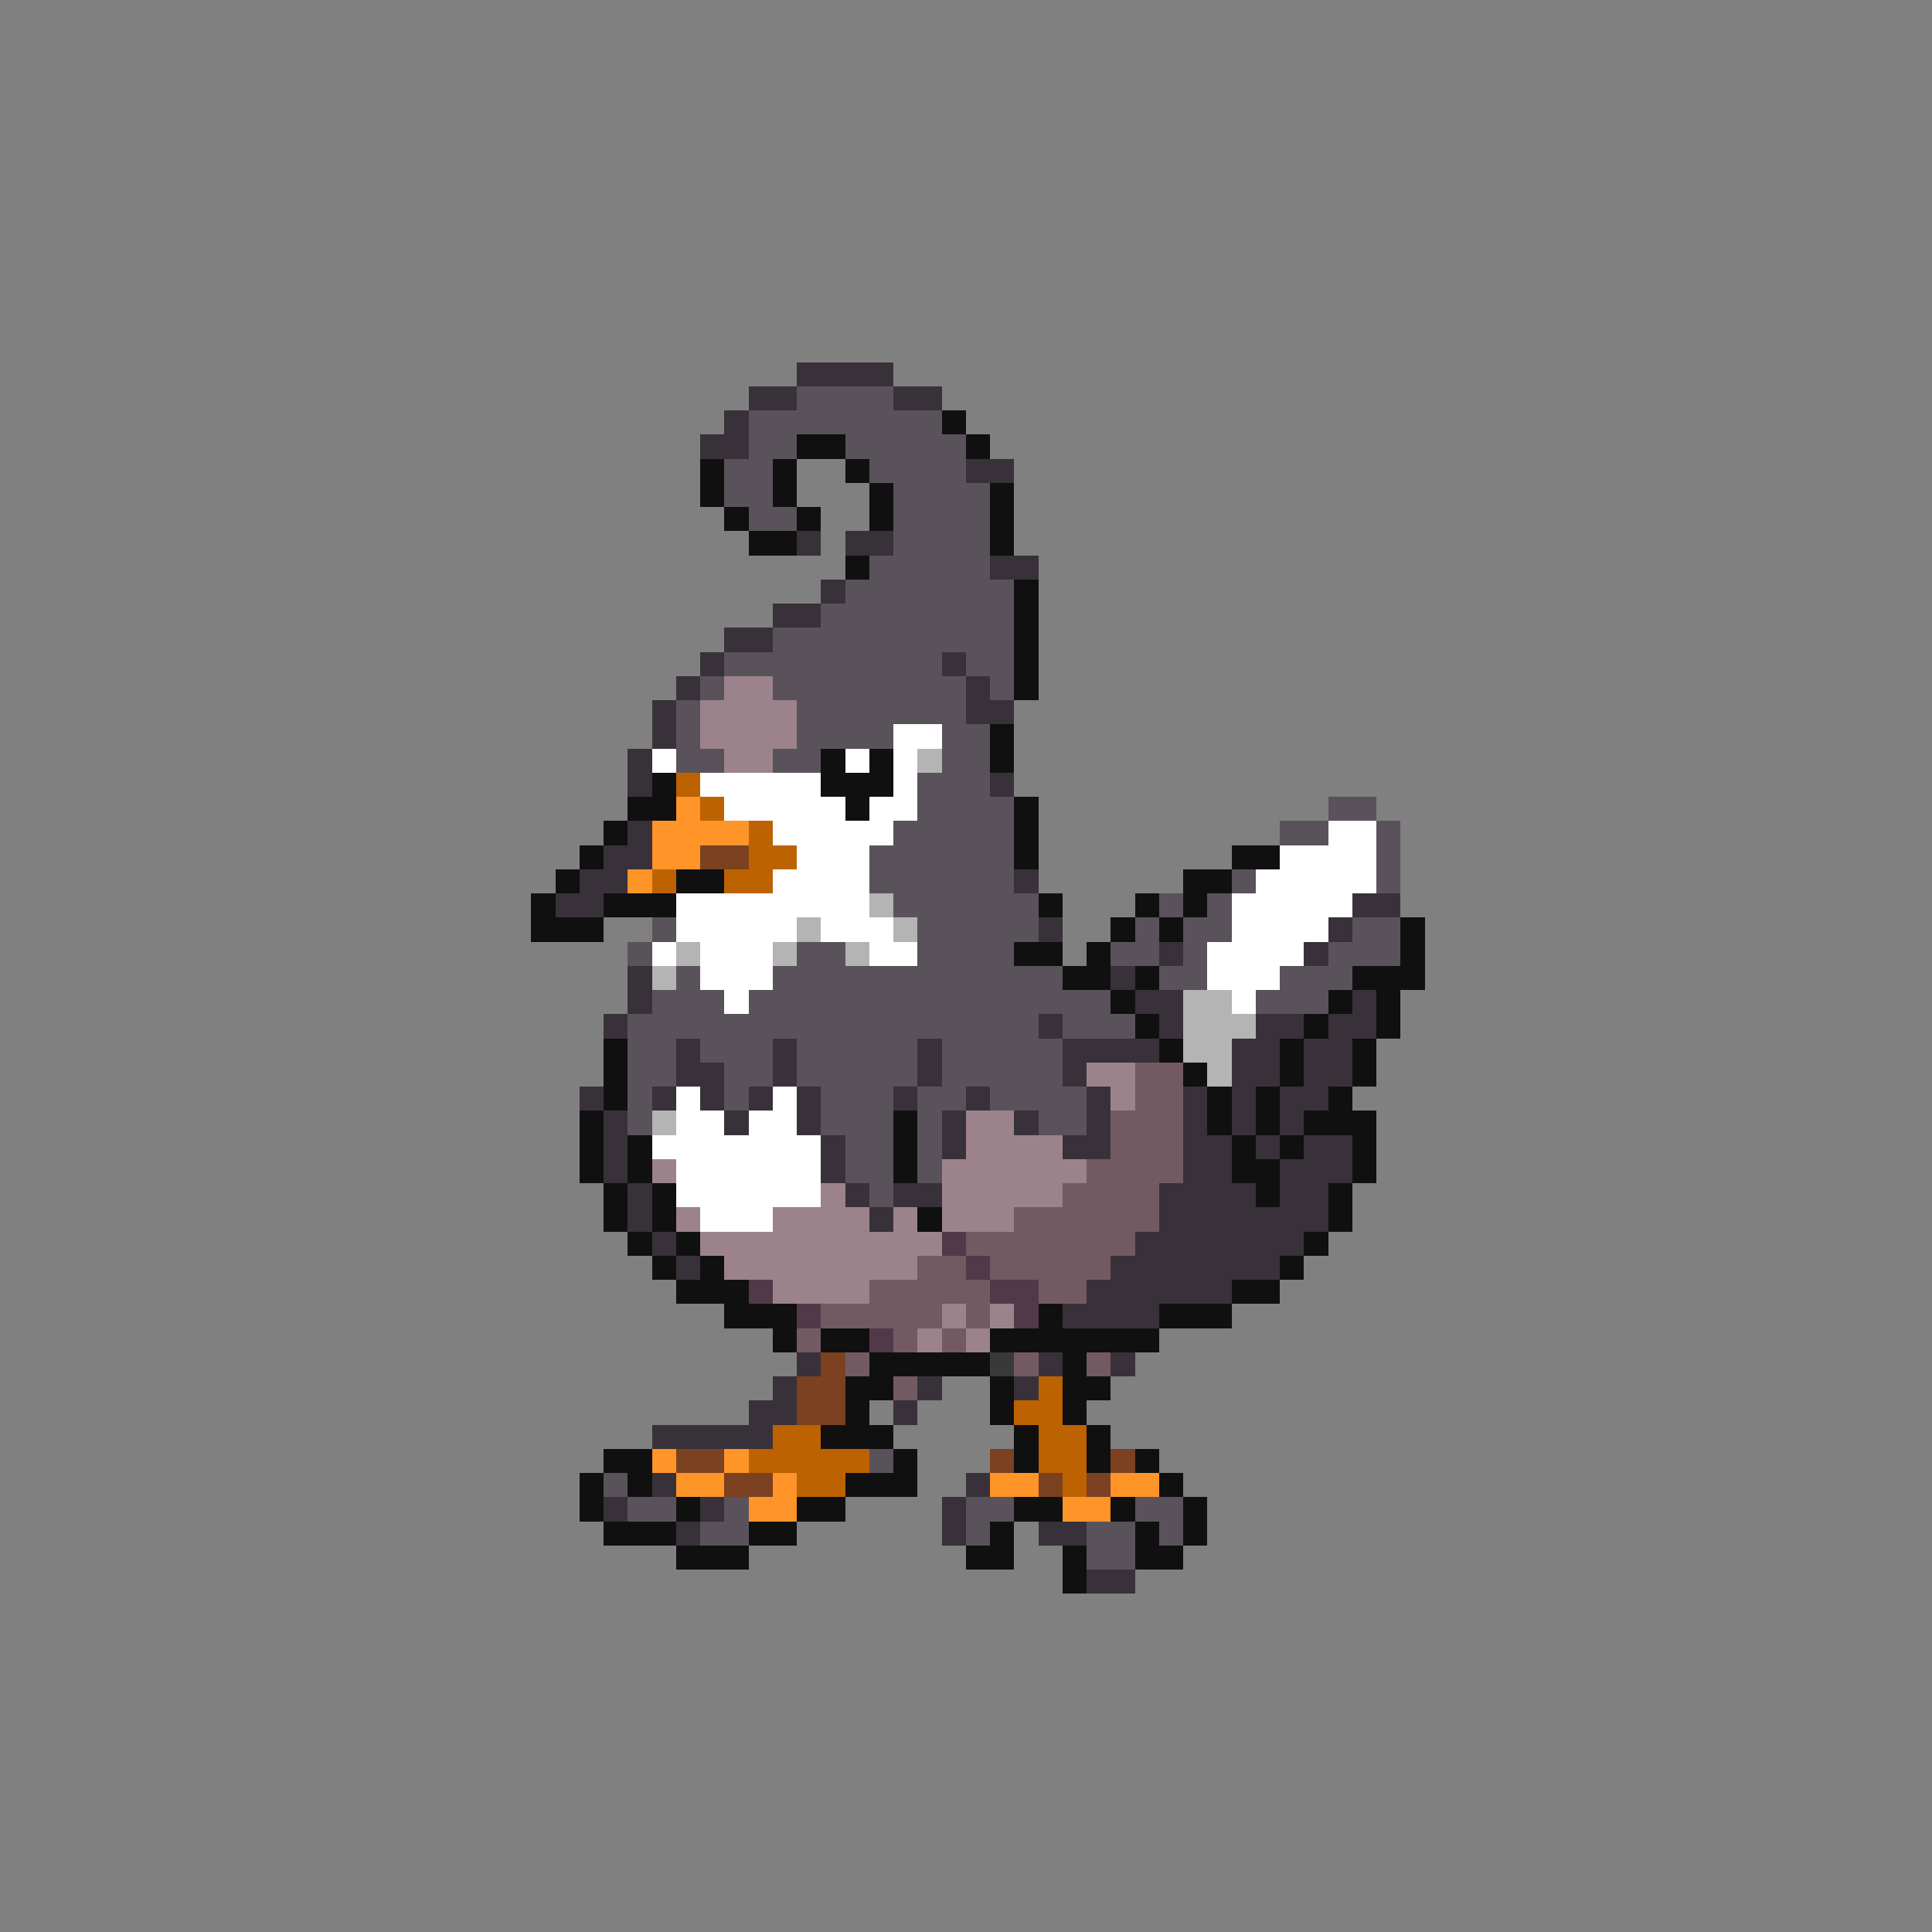 <svg xmlns="http://www.w3.org/2000/svg" viewBox="0 -0.5 80 80" shape-rendering="crispEdges">
<rect x="0" y="-0.5" width="80" height="80" fill="#808080" stroke="none"/>
<path stroke="#393139" d="M33 15h4M31 16h2M37 16h2M30 17h1M29 18h2M40 19h2M33 22h1M35 22h2M41 23h2M34 24h1M32 25h2M30 26h2M29 27h1M39 27h1M28 28h1M40 28h1M27 29h1M40 29h2M27 30h1M26 31h1M26 32h1M41 32h1M26 34h1M25 35h2M24 36h2M42 36h1M23 37h2M56 37h2M43 38h1M55 38h1M48 39h1M54 39h1M26 40h1M46 40h1M26 41h1M47 41h2M56 41h1M25 42h1M43 42h1M48 42h1M52 42h2M55 42h2M28 43h1M32 43h1M38 43h1M44 43h4M51 43h2M54 43h2M28 44h2M32 44h1M38 44h1M44 44h1M51 44h2M54 44h2M24 45h1M27 45h1M29 45h1M31 45h1M33 45h1M37 45h1M40 45h1M45 45h1M49 45h1M51 45h1M53 45h2M25 46h1M30 46h1M33 46h1M39 46h1M42 46h1M45 46h1M49 46h1M51 46h1M53 46h1M25 47h1M34 47h1M39 47h1M44 47h2M49 47h2M52 47h1M54 47h2M25 48h1M34 48h1M49 48h2M53 48h3M26 49h1M35 49h1M37 49h2M48 49h4M53 49h2M26 50h1M36 50h1M48 50h7M27 51h1M47 51h7M28 52h1M46 52h7M45 53h6M44 54h4M33 56h1M43 56h1M46 56h1M32 57h1M38 57h1M42 57h1M31 58h2M37 58h1M27 59h5M27 61h1M40 61h1M25 62h1M29 62h1M39 62h1M28 63h1M39 63h1M43 63h2M45 65h2" />
<path stroke="#5a525a" d="M33 16h4M31 17h8M31 18h2M35 18h5M30 19h2M36 19h4M30 20h2M37 20h4M31 21h2M37 21h4M37 22h4M36 23h5M35 24h7M34 25h8M32 26h10M30 27h9M40 27h2M29 28h1M32 28h8M41 28h1M28 29h1M33 29h7M28 30h1M33 30h4M39 30h2M28 31h2M32 31h2M39 31h2M38 32h3M38 33h4M55 33h2M37 34h5M53 34h2M57 34h1M36 35h6M57 35h1M36 36h6M51 36h1M57 36h1M37 37h6M48 37h1M50 37h1M27 38h1M38 38h5M47 38h1M49 38h2M56 38h2M26 39h1M33 39h2M38 39h4M46 39h2M49 39h1M55 39h3M28 40h1M32 40h12M48 40h2M53 40h3M27 41h3M31 41h15M52 41h3M26 42h17M44 42h3M26 43h2M29 43h3M33 43h5M39 43h5M26 44h2M30 44h2M33 44h5M39 44h5M26 45h1M30 45h1M34 45h3M38 45h2M41 45h4M26 46h1M34 46h3M38 46h1M43 46h2M35 47h2M38 47h1M35 48h2M38 48h1M36 49h1M36 60h1M25 61h1M26 62h2M30 62h1M40 62h2M47 62h2M29 63h2M40 63h1M45 63h2M48 63h1M45 64h2" />
<path stroke="#101010" d="M39 17h1M33 18h2M40 18h1M29 19h1M32 19h1M35 19h1M29 20h1M32 20h1M36 20h1M41 20h1M30 21h1M33 21h1M36 21h1M41 21h1M31 22h2M41 22h1M35 23h1M42 24h1M42 25h1M42 26h1M42 27h1M42 28h1M41 30h1M34 31h1M36 31h1M41 31h1M27 32h1M34 32h3M26 33h2M35 33h1M42 33h1M25 34h1M42 34h1M24 35h1M42 35h1M51 35h2M23 36h1M28 36h2M49 36h2M22 37h1M25 37h3M43 37h1M47 37h1M49 37h1M22 38h3M46 38h1M48 38h1M58 38h1M42 39h2M45 39h1M58 39h1M44 40h2M47 40h1M56 40h3M46 41h1M55 41h1M57 41h1M47 42h1M54 42h1M57 42h1M25 43h1M48 43h1M53 43h1M56 43h1M25 44h1M49 44h1M53 44h1M56 44h1M25 45h1M50 45h1M52 45h1M55 45h1M24 46h1M37 46h1M50 46h1M52 46h1M54 46h3M24 47h1M26 47h1M37 47h1M51 47h1M53 47h1M56 47h1M24 48h1M26 48h1M37 48h1M51 48h2M56 48h1M25 49h1M27 49h1M52 49h1M55 49h1M25 50h1M27 50h1M38 50h1M55 50h1M26 51h1M28 51h1M54 51h1M27 52h1M29 52h1M53 52h1M28 53h3M51 53h2M30 54h3M43 54h1M48 54h3M32 55h1M34 55h2M41 55h7M36 56h5M44 56h1M35 57h2M41 57h1M44 57h2M35 58h1M41 58h1M44 58h1M34 59h3M42 59h1M45 59h1M25 60h2M37 60h1M42 60h1M45 60h1M47 60h1M24 61h1M26 61h1M35 61h3M48 61h1M24 62h1M28 62h1M33 62h2M42 62h2M46 62h1M49 62h1M25 63h3M31 63h2M41 63h1M47 63h1M49 63h1M28 64h3M40 64h2M44 64h1M47 64h2M44 65h1" />
<path stroke="#9c838b" d="M30 28h2M29 29h4M29 30h4M30 31h2M45 44h2M46 45h1M40 46h2M40 47h4M27 48h1M39 48h6M34 49h1M39 49h5M28 50h1M32 50h4M37 50h1M39 50h3M29 51h10M30 52h8M32 53h4M39 54h1M41 54h1M38 55h1M40 55h1" />
<path stroke="#ffffff" d="M37 30h2M27 31h1M35 31h1M37 31h1M29 32h5M37 32h1M30 33h5M36 33h2M32 34h5M55 34h2M33 35h3M53 35h4M32 36h4M52 36h5M28 37h8M51 37h5M28 38h5M34 38h3M51 38h4M27 39h1M29 39h3M36 39h2M50 39h4M29 40h3M50 40h3M30 41h1M51 41h1M28 45h1M32 45h1M28 46h2M31 46h2M27 47h7M28 48h6M28 49h6M29 50h3" />
<path stroke="#b4b4b4" d="M38 31h1M36 37h1M33 38h1M37 38h1M28 39h1M32 39h1M35 39h1M27 40h1M49 41h2M49 42h3M49 43h2M50 44h1M27 46h1" />
<path stroke="#bd6200" d="M28 32h1M29 33h1M31 34h1M31 35h2M27 36h1M30 36h2M43 57h1M42 58h2M32 59h2M43 59h2M31 60h5M43 60h2M33 61h2M44 61h1" />
<path stroke="#ff9429" d="M28 33h1M27 34h4M27 35h2M26 36h1M27 60h1M30 60h1M28 61h2M32 61h1M41 61h2M46 61h2M31 62h2M44 62h2" />
<path stroke="#7b4120" d="M29 35h2M34 56h1M33 57h2M33 58h2M28 60h2M41 60h1M46 60h1M30 61h2M43 61h1M45 61h1" />
<path stroke="#735a62" d="M47 44h2M47 45h2M46 46h3M46 47h3M45 48h4M44 49h4M42 50h6M40 51h7M38 52h2M41 52h5M36 53h5M43 53h2M34 54h5M40 54h1M33 55h1M37 55h1M39 55h1M35 56h1M42 56h1M45 56h1M37 57h1" />
<path stroke="#52394a" d="M39 51h1M40 52h1M31 53h1M41 53h2M33 54h1M42 54h1M36 55h1" />
<path stroke="#393939" d="M41 56h1" />
</svg>